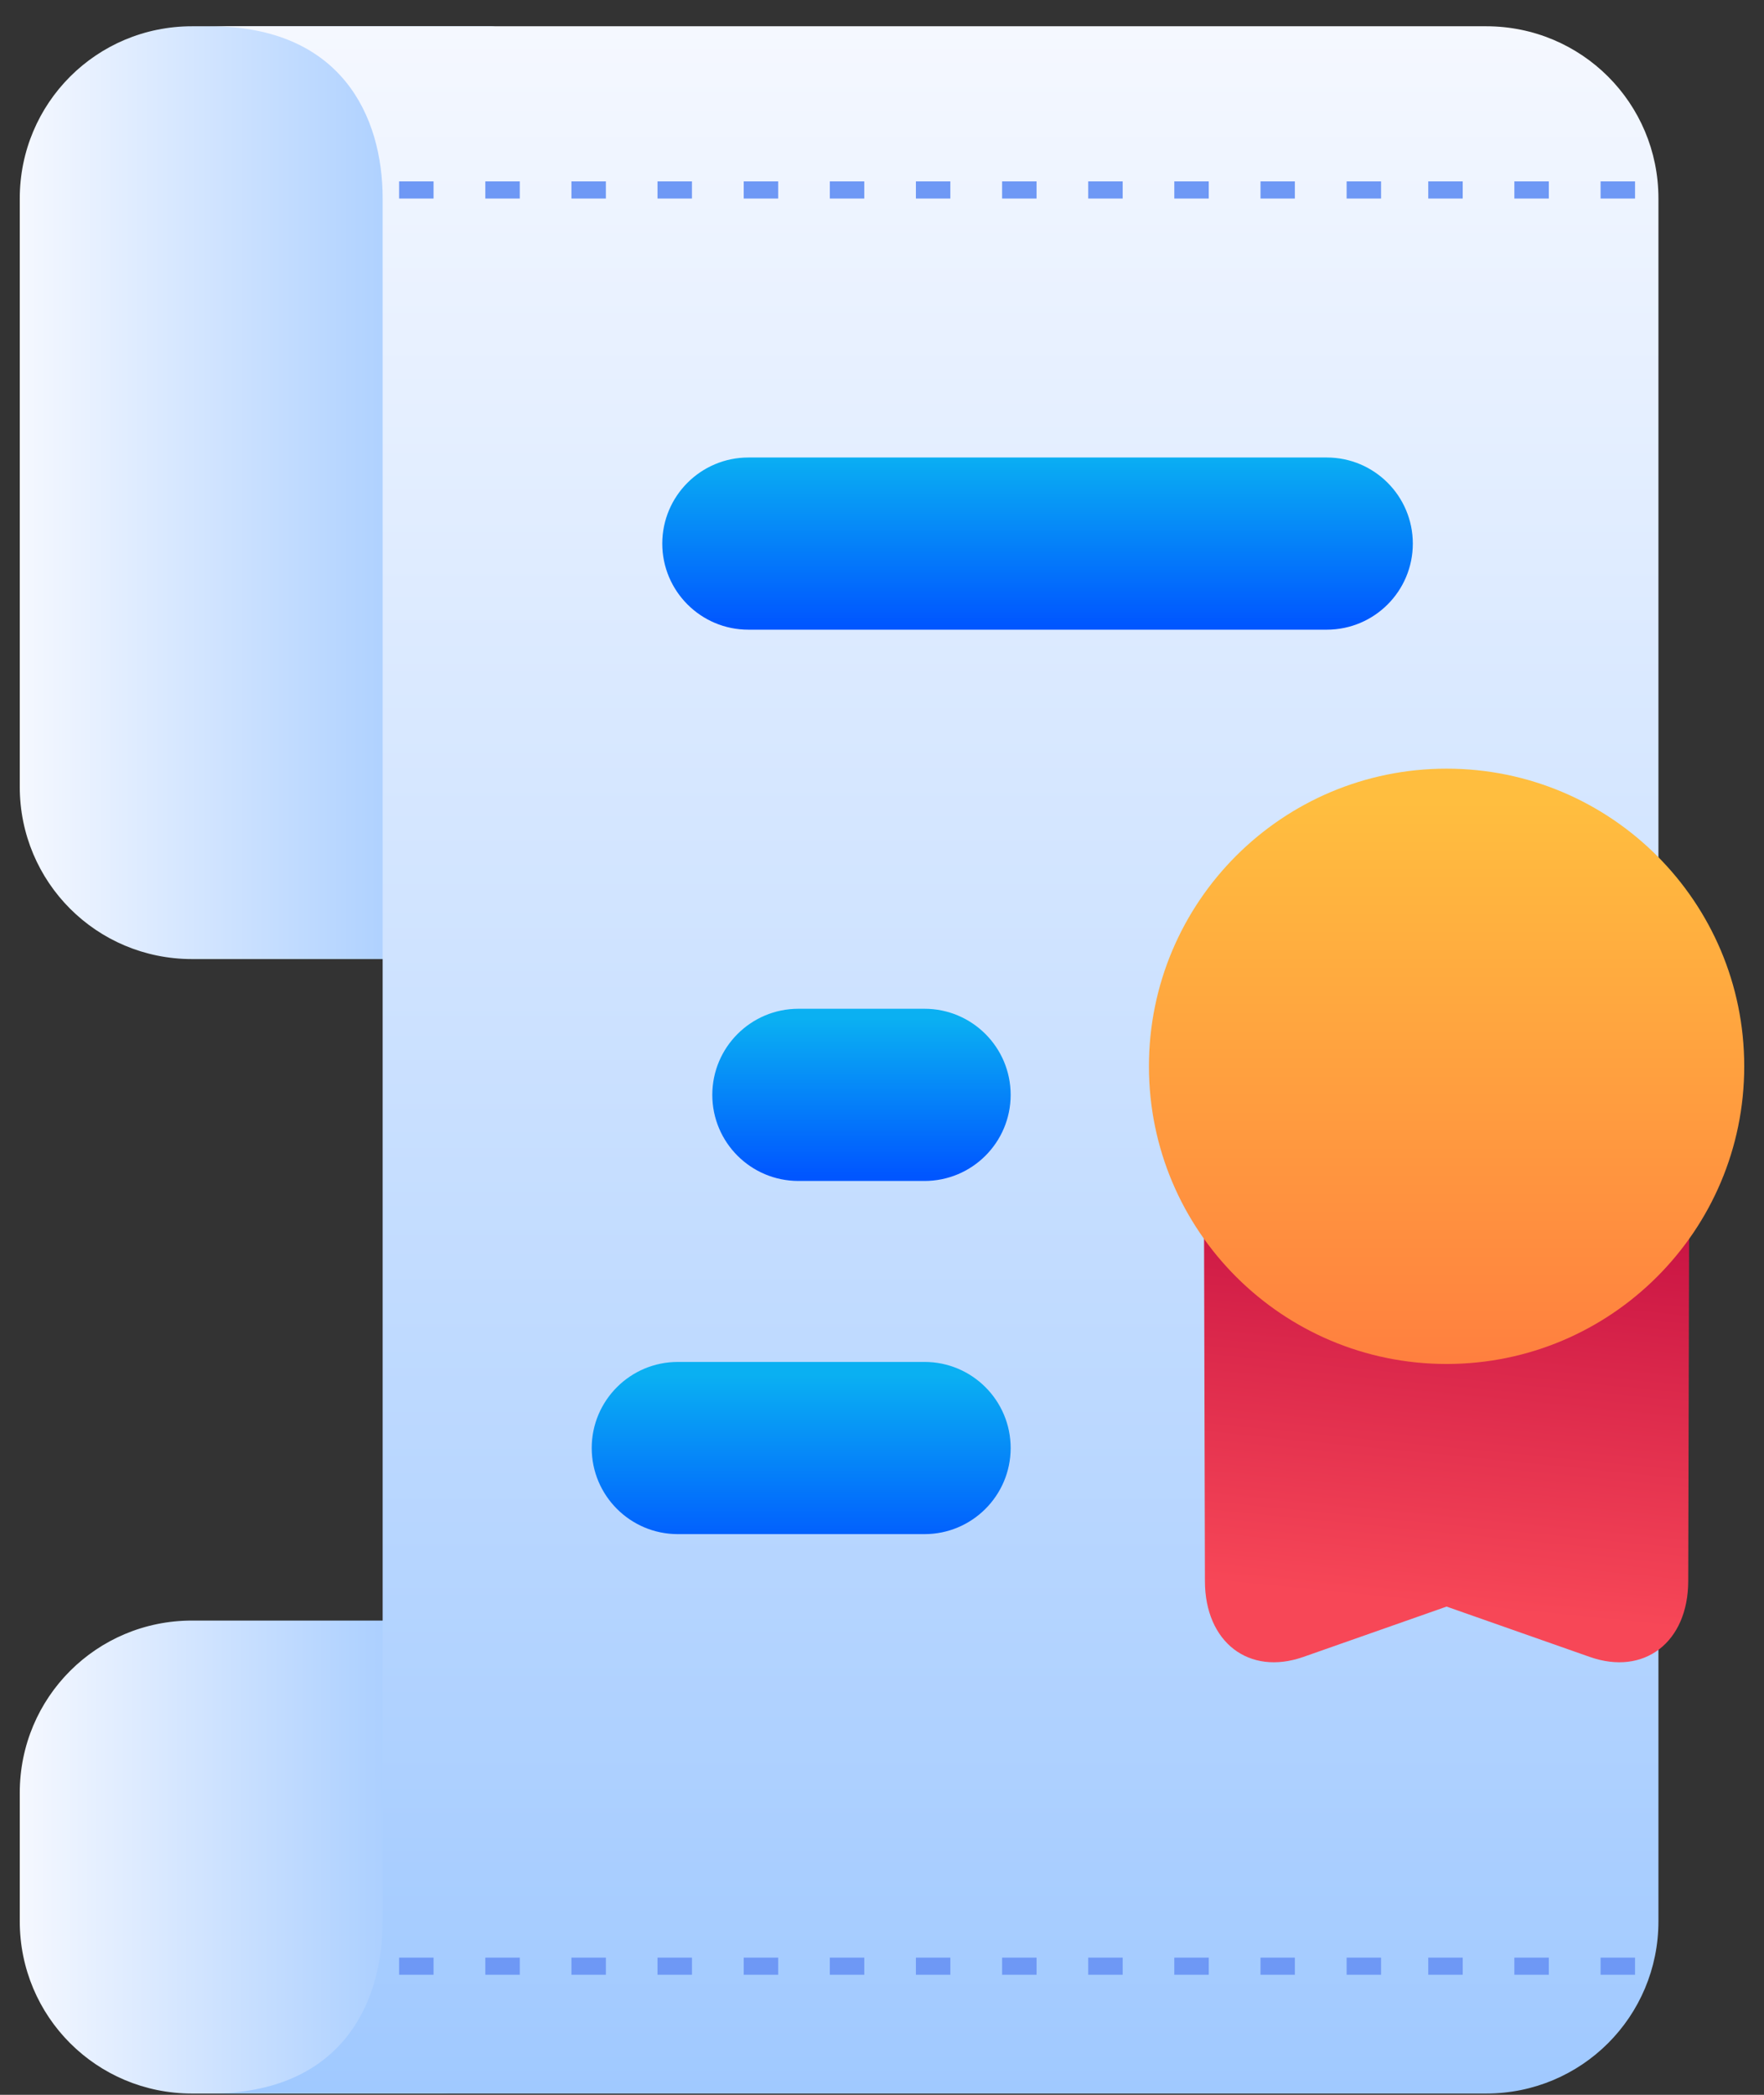 <svg width="64" height="76" viewBox="0 0 64 76" fill="none" xmlns="http://www.w3.org/2000/svg">
<rect x="0" y="0" width="64" height="76" fill="#333333" stroke="none"/>
<path d="M6.967 58.794H16.053C19.515 58.794 19.515 75.953 16.053 75.953H6.967C3.504 75.953 0.717 73.165 0.717 69.703V65.044C0.717 61.581 3.504 58.794 6.967 58.794Z" fill="url(#paint0_linear_995_10488)"/>
<path d="M6.967 0.953H17.82C21.283 0.953 21.283 34.795 17.82 34.795H6.967C3.504 34.795 0.717 32.007 0.717 28.545V7.203C0.717 3.74 3.504 0.953 6.967 0.953Z" fill="url(#paint1_linear_995_10488)"/>
<path d="M7.607 0.953C12.383 0.953 13.883 4.212 13.883 7.203V69.703C13.883 72.693 12.383 75.953 7.607 75.953H53.92C57.383 75.953 60.17 73.165 60.17 69.703V7.203C60.17 3.74 57.383 0.953 53.92 0.953H7.607Z" fill="url(#paint2_linear_995_10488)"/>
<path d="M43.678 42.287L43.716 57.364C43.72 59.581 45.313 60.807 47.288 60.113L52.484 58.287L57.679 60.113C59.654 60.807 61.246 59.581 61.251 57.364L61.289 42.287C61.293 40.621 43.675 40.621 43.678 42.287Z" fill="url(#paint3_linear_995_10488)"/>
<path d="M52.484 27.887C58.448 27.887 63.283 32.722 63.283 38.686C63.283 44.65 58.448 49.485 52.484 49.485C46.52 49.485 41.685 44.65 41.685 38.686C41.685 32.722 46.52 27.887 52.484 27.887Z" fill="url(#paint4_linear_995_10488)"/>
<path d="M27.156 22.845C25.43 22.847 24.029 21.448 24.028 19.722C24.029 17.995 25.43 16.597 27.156 16.598H48.136C49.861 16.599 51.258 17.997 51.259 19.722C51.258 21.447 49.861 22.844 48.136 22.845H27.156Z" fill="url(#paint5_linear_995_10488)"/>
<path d="M33.54 42.845C35.266 42.847 36.667 41.448 36.668 39.722C36.667 37.995 35.266 36.597 33.54 36.598H28.966C27.242 36.599 25.844 37.997 25.843 39.722C25.844 41.447 27.242 42.844 28.966 42.845H33.54Z" fill="url(#paint6_linear_995_10488)"/>
<path d="M33.54 55.658C35.266 55.659 36.667 54.261 36.668 52.534C36.667 50.808 35.266 49.409 33.54 49.411H24.591C22.867 49.412 21.469 50.81 21.468 52.534C21.469 54.259 22.867 55.657 24.591 55.658H33.54Z" fill="url(#paint7_linear_995_10488)"/>
<path d="M14.48 71.022V71.644H15.73V71.022H14.48ZM17.608 71.022V71.644H18.858V71.022H17.608ZM20.732 71.022V71.644H21.982V71.022H20.732ZM23.855 71.022V71.644H25.105V71.022H23.855ZM26.983 71.022V71.644H28.233V71.022H26.983ZM30.107 71.022V71.644H31.357V71.022H30.107ZM33.23 71.022V71.644H34.48V71.022H33.23ZM36.358 71.022V71.644H37.608V71.022H36.358ZM39.482 71.022V71.644H40.732V71.022H39.482ZM42.605 71.022V71.644H43.855V71.022H42.605ZM45.733 71.022V71.644H46.979V71.022H45.733ZM48.857 71.022V71.644H50.107V71.022H48.857ZM51.819 71.022V71.644H53.069V71.022H51.819ZM54.943 71.022V71.644H56.193V71.022H54.943ZM58.071 71.022V71.644H59.321V71.022H58.071Z" fill="#6E98F5"/>
<path d="M14.48 6.58V7.203H15.73V6.58H14.48ZM17.608 6.58V7.203H18.858V6.58H17.608ZM20.732 6.58V7.203H21.982V6.58H20.732ZM23.855 6.58V7.203H25.105V6.58H23.855ZM26.983 6.58V7.203H28.233V6.58H26.983ZM30.107 6.58V7.203H31.357V6.58H30.107ZM33.23 6.58V7.203H34.48V6.58H33.23ZM36.358 6.58V7.203H37.608V6.58H36.358ZM39.482 6.58V7.203H40.732V6.58H39.482ZM42.605 6.58V7.203H43.855V6.58H42.605ZM45.733 6.58V7.203H46.979V6.58H45.733ZM48.857 6.58V7.203H50.107V6.58H48.857ZM51.819 6.58V7.203H53.069V6.58H51.819ZM54.943 6.58V7.203H56.193V6.58H54.943ZM58.071 6.58V7.203H59.321V6.58H58.071Z" fill="#6E98F5"/>
<defs>
<linearGradient id="paint0_linear_995_10488" x1="0.717" y1="67.372" x2="16.071" y2="67.372" gradientUnits="userSpaceOnUse">
<stop stop-color="#F5F8FF"/>
<stop offset="1" stop-color="#A0C9FF"/>
</linearGradient>
<linearGradient id="paint1_linear_995_10488" x1="0.717" y1="17.875" x2="16.824" y2="17.875" gradientUnits="userSpaceOnUse">
<stop stop-color="#F5F8FF"/>
<stop offset="1" stop-color="#A0C9FF"/>
</linearGradient>
<linearGradient id="paint2_linear_995_10488" x1="31.999" y1="0.952" x2="31.999" y2="75.952" gradientUnits="userSpaceOnUse">
<stop stop-color="#F5F8FF"/>
<stop offset="1" stop-color="#A0C9FF"/>
</linearGradient>
<linearGradient id="paint3_linear_995_10488" x1="54.147" y1="41.532" x2="52.484" y2="58.287" gradientUnits="userSpaceOnUse">
<stop stop-color="#C10B40"/>
<stop offset="1" stop-color="#F74757"/>
</linearGradient>
<linearGradient id="paint4_linear_995_10488" x1="52.624" y1="50.015" x2="52.624" y2="29.076" gradientUnits="userSpaceOnUse">
<stop stop-color="#FF7E3F"/>
<stop offset="1" stop-color="#FFBE3F"/>
</linearGradient>
<linearGradient id="paint5_linear_995_10488" x1="37.397" y1="22.705" x2="37.397" y2="16.462" gradientUnits="userSpaceOnUse">
<stop stop-color="#0056FF"/>
<stop offset="1" stop-color="#0AB0F2"/>
</linearGradient>
<linearGradient id="paint6_linear_995_10488" x1="31.999" y1="42.649" x2="31.999" y2="36.959" gradientUnits="userSpaceOnUse">
<stop stop-color="#0056FF"/>
<stop offset="1" stop-color="#0AB0F2"/>
</linearGradient>
<linearGradient id="paint7_linear_995_10488" x1="31.999" y1="56.44" x2="31.999" y2="49.878" gradientUnits="userSpaceOnUse">
<stop stop-color="#0056FF"/>
<stop offset="1" stop-color="#0AB0F2"/>
</linearGradient>
</defs>
</svg>
